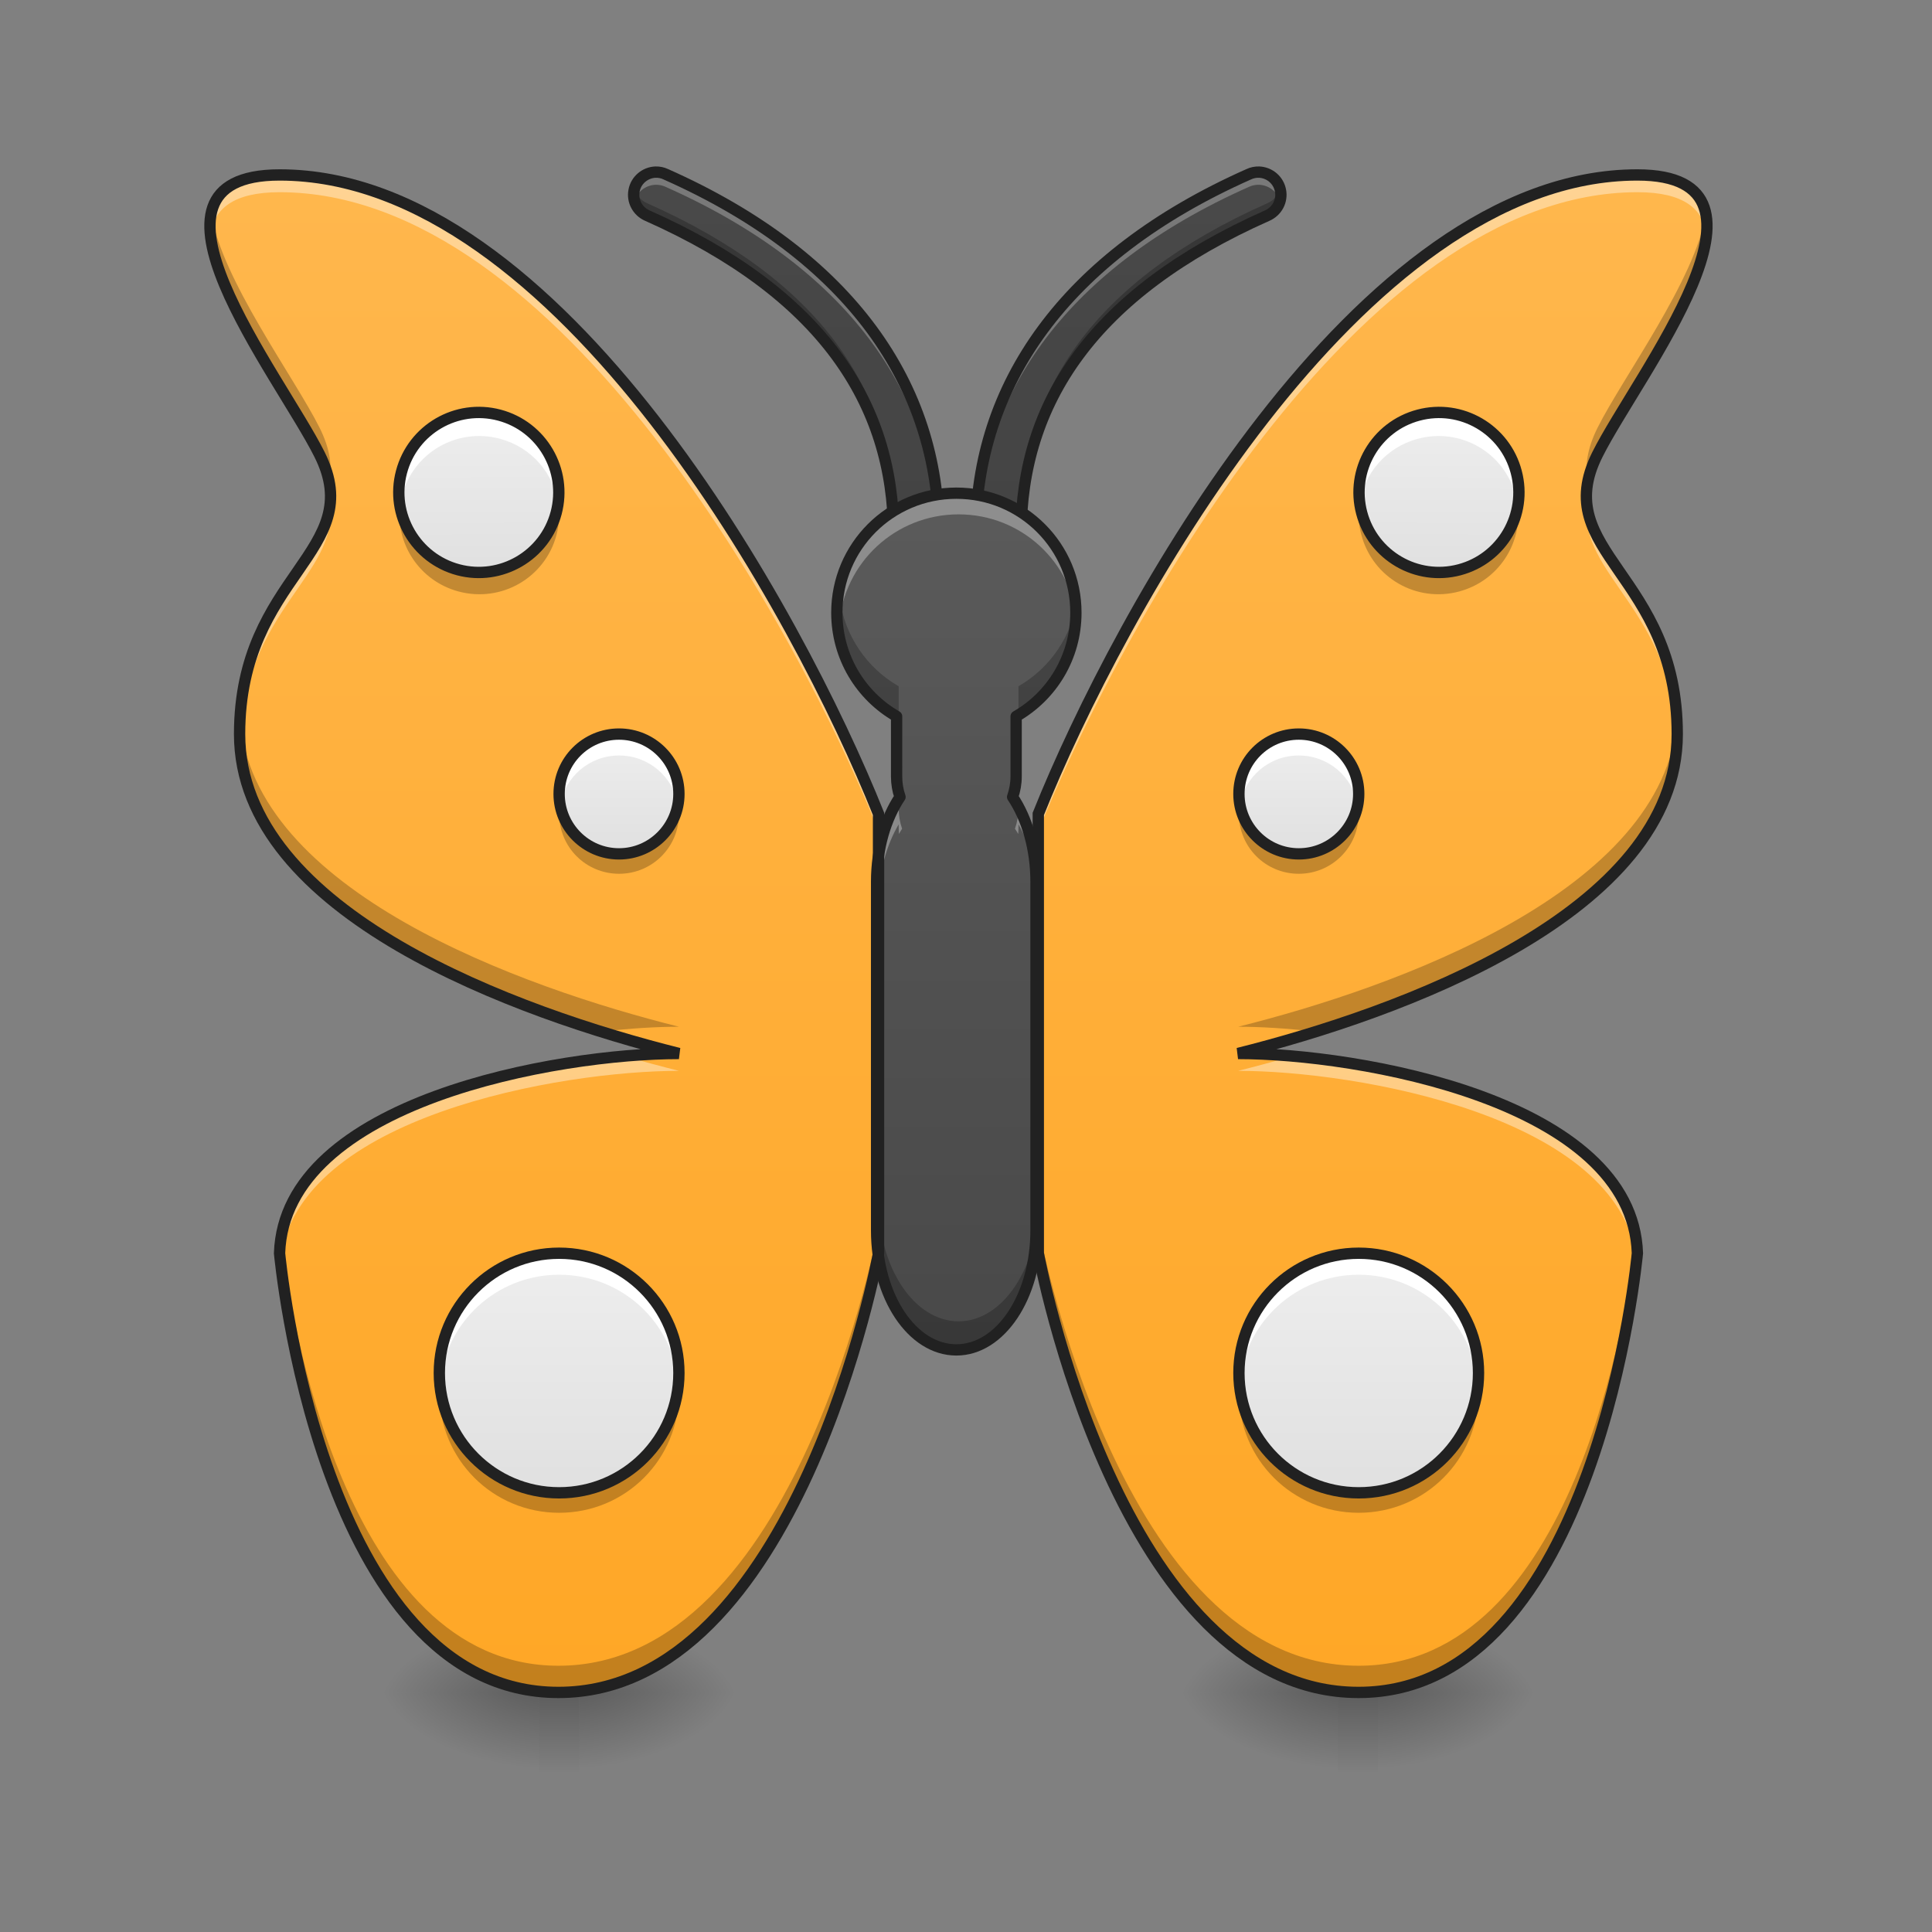 <?xml version="1.0" encoding="UTF-8"?>
<svg xmlns="http://www.w3.org/2000/svg" xmlns:xlink="http://www.w3.org/1999/xlink" width="64px" height="64px" viewBox="0 0 64 64" version="1.1">
<rect x="0" y="0" width="64" height="64" fill="#808080" stroke="none"/>
<defs>
<linearGradient id="linear0" gradientUnits="userSpaceOnUse" x1="254" y1="233.5" x2="254" y2="254.667" gradientTransform="matrix(0.004,0,0,0.125,17.548,26.878)">
<stop offset="0" style="stop-color:rgb(0%,0%,0%);stop-opacity:0.275;"/>
<stop offset="1" style="stop-color:rgb(0%,0%,0%);stop-opacity:0;"/>
</linearGradient>
<radialGradient id="radial0" gradientUnits="userSpaceOnUse" cx="450.909" cy="189.579" fx="450.909" fy="189.579" r="21.167" gradientTransform="matrix(0,-0.156,-0.281,-0,71.847,127.191)">
<stop offset="0" style="stop-color:rgb(0%,0%,0%);stop-opacity:0.314;"/>
<stop offset="0.222" style="stop-color:rgb(0%,0%,0%);stop-opacity:0.275;"/>
<stop offset="1" style="stop-color:rgb(0%,0%,0%);stop-opacity:0;"/>
</radialGradient>
<radialGradient id="radial1" gradientUnits="userSpaceOnUse" cx="450.909" cy="189.579" fx="450.909" fy="189.579" r="21.167" gradientTransform="matrix(-0,0.156,0.281,0,-34.802,-15.055)">
<stop offset="0" style="stop-color:rgb(0%,0%,0%);stop-opacity:0.314;"/>
<stop offset="0.222" style="stop-color:rgb(0%,0%,0%);stop-opacity:0.275;"/>
<stop offset="1" style="stop-color:rgb(0%,0%,0%);stop-opacity:0;"/>
</radialGradient>
<radialGradient id="radial2" gradientUnits="userSpaceOnUse" cx="450.909" cy="189.579" fx="450.909" fy="189.579" r="21.167" gradientTransform="matrix(-0,-0.156,0.281,-0,-34.802,127.191)">
<stop offset="0" style="stop-color:rgb(0%,0%,0%);stop-opacity:0.314;"/>
<stop offset="0.222" style="stop-color:rgb(0%,0%,0%);stop-opacity:0.275;"/>
<stop offset="1" style="stop-color:rgb(0%,0%,0%);stop-opacity:0;"/>
</radialGradient>
<radialGradient id="radial3" gradientUnits="userSpaceOnUse" cx="450.909" cy="189.579" fx="450.909" fy="189.579" r="21.167" gradientTransform="matrix(0,0.156,-0.281,0,71.847,-15.055)">
<stop offset="0" style="stop-color:rgb(0%,0%,0%);stop-opacity:0.314;"/>
<stop offset="0.222" style="stop-color:rgb(0%,0%,0%);stop-opacity:0.275;"/>
<stop offset="1" style="stop-color:rgb(0%,0%,0%);stop-opacity:0;"/>
</radialGradient>
<linearGradient id="linear1" gradientUnits="userSpaceOnUse" x1="254" y1="233.5" x2="254" y2="254.667" gradientTransform="matrix(0.004,0,0,0.125,44.009,26.878)">
<stop offset="0" style="stop-color:rgb(0%,0%,0%);stop-opacity:0.275;"/>
<stop offset="1" style="stop-color:rgb(0%,0%,0%);stop-opacity:0;"/>
</linearGradient>
<radialGradient id="radial4" gradientUnits="userSpaceOnUse" cx="450.909" cy="189.579" fx="450.909" fy="189.579" r="21.167" gradientTransform="matrix(0,-0.156,-0.281,-0,98.308,127.191)">
<stop offset="0" style="stop-color:rgb(0%,0%,0%);stop-opacity:0.314;"/>
<stop offset="0.222" style="stop-color:rgb(0%,0%,0%);stop-opacity:0.275;"/>
<stop offset="1" style="stop-color:rgb(0%,0%,0%);stop-opacity:0;"/>
</radialGradient>
<radialGradient id="radial5" gradientUnits="userSpaceOnUse" cx="450.909" cy="189.579" fx="450.909" fy="189.579" r="21.167" gradientTransform="matrix(-0,0.156,0.281,0,-8.341,-15.055)">
<stop offset="0" style="stop-color:rgb(0%,0%,0%);stop-opacity:0.314;"/>
<stop offset="0.222" style="stop-color:rgb(0%,0%,0%);stop-opacity:0.275;"/>
<stop offset="1" style="stop-color:rgb(0%,0%,0%);stop-opacity:0;"/>
</radialGradient>
<radialGradient id="radial6" gradientUnits="userSpaceOnUse" cx="450.909" cy="189.579" fx="450.909" fy="189.579" r="21.167" gradientTransform="matrix(-0,-0.156,0.281,-0,-8.341,127.191)">
<stop offset="0" style="stop-color:rgb(0%,0%,0%);stop-opacity:0.314;"/>
<stop offset="0.222" style="stop-color:rgb(0%,0%,0%);stop-opacity:0.275;"/>
<stop offset="1" style="stop-color:rgb(0%,0%,0%);stop-opacity:0;"/>
</radialGradient>
<radialGradient id="radial7" gradientUnits="userSpaceOnUse" cx="450.909" cy="189.579" fx="450.909" fy="189.579" r="21.167" gradientTransform="matrix(0,0.156,-0.281,0,98.308,-15.055)">
<stop offset="0" style="stop-color:rgb(0%,0%,0%);stop-opacity:0.314;"/>
<stop offset="0.222" style="stop-color:rgb(0%,0%,0%);stop-opacity:0.275;"/>
<stop offset="1" style="stop-color:rgb(0%,0%,0%);stop-opacity:0;"/>
</radialGradient>
<linearGradient id="linear2" gradientUnits="userSpaceOnUse" x1="328.083" y1="233.5" x2="328.083" y2="-189.833" gradientTransform="matrix(-0.125,0,0,0.125,63.422,26.878)">
<stop offset="0" style="stop-color:rgb(25.882%,25.882%,25.882%);stop-opacity:1;"/>
<stop offset="1" style="stop-color:rgb(38.039%,38.039%,38.039%);stop-opacity:1;"/>
</linearGradient>
<linearGradient id="linear3" gradientUnits="userSpaceOnUse" x1="211.667" y1="233.5" x2="211.667" y2="-168.667" gradientTransform="matrix(0.125,0,0,0.125,0,26.878)">
<stop offset="0" style="stop-color:rgb(100%,65.49%,14.902%);stop-opacity:1;"/>
<stop offset="1" style="stop-color:rgb(100%,71.765%,30.196%);stop-opacity:1;"/>
</linearGradient>
<linearGradient id="linear4" gradientUnits="userSpaceOnUse" x1="328.083" y1="233.5" x2="328.083" y2="-189.833" gradientTransform="matrix(0.125,0,0,0.125,0,26.878)">
<stop offset="0" style="stop-color:rgb(25.882%,25.882%,25.882%);stop-opacity:1;"/>
<stop offset="1" style="stop-color:rgb(38.039%,38.039%,38.039%);stop-opacity:1;"/>
</linearGradient>
<linearGradient id="linear5" gradientUnits="userSpaceOnUse" x1="211.667" y1="233.5" x2="211.667" y2="-168.667" gradientTransform="matrix(-0.125,0,0,0.125,63.506,26.878)">
<stop offset="0" style="stop-color:rgb(100%,65.49%,14.902%);stop-opacity:1;"/>
<stop offset="1" style="stop-color:rgb(100%,71.765%,30.196%);stop-opacity:1;"/>
</linearGradient>
<linearGradient id="linear6" gradientUnits="userSpaceOnUse" x1="960" y1="1695.118" x2="960" y2="175.118" gradientTransform="matrix(0.033,0,0,0.033,0,0)">
<stop offset="0" style="stop-color:rgb(25.882%,25.882%,25.882%);stop-opacity:1;"/>
<stop offset="1" style="stop-color:rgb(38.039%,38.039%,38.039%);stop-opacity:1;"/>
</linearGradient>
<linearGradient id="linear7" gradientUnits="userSpaceOnUse" x1="103.815" y1="-88.744" x2="144.706" y2="-99.701" gradientTransform="matrix(0.032,-0.121,0.121,0.032,21.911,34.43)">
<stop offset="0" style="stop-color:rgb(87.843%,87.843%,87.843%);stop-opacity:1;"/>
<stop offset="1" style="stop-color:rgb(93.333%,93.333%,93.333%);stop-opacity:1;"/>
</linearGradient>
<linearGradient id="linear8" gradientUnits="userSpaceOnUse" x1="158.75" y1="11.25" x2="158.75" y2="-20.5" gradientTransform="matrix(0.125,0,0,0.125,0,26.878)">
<stop offset="0" style="stop-color:rgb(87.843%,87.843%,87.843%);stop-opacity:1;"/>
<stop offset="1" style="stop-color:rgb(93.333%,93.333%,93.333%);stop-opacity:1;"/>
</linearGradient>
<linearGradient id="linear9" gradientUnits="userSpaceOnUse" x1="148.167" y1="180.583" x2="148.167" y2="117.083" gradientTransform="matrix(0.125,0,0,0.125,0,26.878)">
<stop offset="0" style="stop-color:rgb(87.843%,87.843%,87.843%);stop-opacity:1;"/>
<stop offset="1" style="stop-color:rgb(93.333%,93.333%,93.333%);stop-opacity:1;"/>
</linearGradient>
<linearGradient id="linear10" gradientUnits="userSpaceOnUse" x1="103.815" y1="-88.744" x2="144.706" y2="-99.701" gradientTransform="matrix(-0.032,-0.121,-0.121,0.032,41.618,34.43)">
<stop offset="0" style="stop-color:rgb(87.843%,87.843%,87.843%);stop-opacity:1;"/>
<stop offset="1" style="stop-color:rgb(93.333%,93.333%,93.333%);stop-opacity:1;"/>
</linearGradient>
<linearGradient id="linear11" gradientUnits="userSpaceOnUse" x1="158.75" y1="11.25" x2="158.75" y2="-20.5" gradientTransform="matrix(-0.125,0,0,0.125,63.529,26.878)">
<stop offset="0" style="stop-color:rgb(87.843%,87.843%,87.843%);stop-opacity:1;"/>
<stop offset="1" style="stop-color:rgb(93.333%,93.333%,93.333%);stop-opacity:1;"/>
</linearGradient>
<linearGradient id="linear12" gradientUnits="userSpaceOnUse" x1="148.167" y1="180.583" x2="148.167" y2="117.083" gradientTransform="matrix(-0.125,0,0,0.125,63.529,26.878)">
<stop offset="0" style="stop-color:rgb(87.843%,87.843%,87.843%);stop-opacity:1;"/>
<stop offset="1" style="stop-color:rgb(93.333%,93.333%,93.333%);stop-opacity:1;"/>
</linearGradient>
</defs>
<g id="surface1">
<path style=" stroke:none;fill-rule:nonzero;fill:url(#linear0);" d="M 17.859 56.066 L 19.184 56.066 L 19.184 58.715 L 17.859 58.715 Z M 17.859 56.066 "/>
<path style=" stroke:none;fill-rule:nonzero;fill:url(#radial0);" d="M 19.184 56.066 L 24.477 56.066 L 24.477 53.422 L 19.184 53.422 Z M 19.184 56.066 "/>
<path style=" stroke:none;fill-rule:nonzero;fill:url(#radial1);" d="M 17.859 56.066 L 12.57 56.066 L 12.57 58.715 L 17.859 58.715 Z M 17.859 56.066 "/>
<path style=" stroke:none;fill-rule:nonzero;fill:url(#radial2);" d="M 17.859 56.066 L 12.57 56.066 L 12.57 53.422 L 17.859 53.422 Z M 17.859 56.066 "/>
<path style=" stroke:none;fill-rule:nonzero;fill:url(#radial3);" d="M 19.184 56.066 L 24.477 56.066 L 24.477 58.715 L 19.184 58.715 Z M 19.184 56.066 "/>
<path style=" stroke:none;fill-rule:nonzero;fill:url(#linear1);" d="M 44.32 56.066 L 45.645 56.066 L 45.645 58.715 L 44.32 58.715 Z M 44.32 56.066 "/>
<path style=" stroke:none;fill-rule:nonzero;fill:url(#radial4);" d="M 45.645 56.066 L 50.938 56.066 L 50.938 53.422 L 45.645 53.422 Z M 45.645 56.066 "/>
<path style=" stroke:none;fill-rule:nonzero;fill:url(#radial5);" d="M 44.32 56.066 L 39.031 56.066 L 39.031 58.715 L 44.32 58.715 Z M 44.32 56.066 "/>
<path style=" stroke:none;fill-rule:nonzero;fill:url(#radial6);" d="M 44.32 56.066 L 39.031 56.066 L 39.031 53.422 L 44.32 53.422 Z M 44.32 56.066 "/>
<path style=" stroke:none;fill-rule:nonzero;fill:url(#radial7);" d="M 45.645 56.066 L 50.938 56.066 L 50.938 58.715 L 45.645 58.715 Z M 45.645 56.066 "/>
<path style=" stroke:none;fill-rule:nonzero;fill:url(#linear2);" d="M 21.707 5.699 C 21.828 5.695 21.945 5.719 22.051 5.77 C 28.184 8.492 31.098 12.785 31.098 17.699 C 31.102 17.969 30.957 18.223 30.723 18.359 C 30.492 18.496 30.203 18.496 29.969 18.359 C 29.734 18.223 29.594 17.969 29.598 17.699 C 29.598 13.355 27.215 9.707 21.441 7.141 C 21.117 7 20.934 6.656 21 6.312 C 21.062 5.969 21.359 5.715 21.707 5.699 Z M 21.707 5.699 "/>
<path style=" stroke:none;fill-rule:nonzero;fill:rgb(100%,100%,100%);fill-opacity:0.392;" d="M 21.707 5.699 C 21.828 5.695 21.945 5.719 22.051 5.77 C 28.184 8.492 31.098 12.785 31.098 17.699 C 31.098 17.73 31.094 17.762 31.09 17.793 C 30.961 13.016 28.047 8.855 22.051 6.191 C 21.945 6.141 21.828 6.117 21.707 6.121 C 21.387 6.137 21.109 6.352 21.02 6.66 C 20.953 6.441 20.992 6.199 21.129 6.012 C 21.262 5.824 21.477 5.707 21.707 5.699 Z M 21.707 5.699 "/>
<path style=" stroke:none;fill-rule:nonzero;fill:rgb(0%,0%,0%);fill-opacity:0.235;" d="M 21.707 5.699 C 21.828 5.695 21.945 5.719 22.051 5.77 C 28.184 8.492 31.098 12.785 31.098 17.699 C 31.102 17.969 30.957 18.223 30.723 18.359 C 30.492 18.496 30.203 18.496 29.969 18.359 C 29.734 18.223 29.594 17.969 29.598 17.699 C 29.598 13.355 27.215 9.707 21.441 7.141 C 21.117 7 20.934 6.656 21 6.312 C 21.062 5.969 21.359 5.715 21.707 5.699 Z M 21.707 5.699 "/>
<path style=" stroke:none;fill-rule:nonzero;fill:rgb(0%,0%,0%);fill-opacity:0.235;" d="M 21.016 6.25 C 21.074 6.469 21.234 6.645 21.441 6.734 C 27.215 9.301 29.598 12.949 29.598 17.297 C 29.594 17.695 29.902 18.027 30.301 18.051 C 30.699 18.074 31.047 17.781 31.09 17.383 C 31.094 17.488 31.098 17.594 31.098 17.699 C 31.102 17.969 30.957 18.223 30.723 18.359 C 30.492 18.496 30.203 18.496 29.969 18.359 C 29.734 18.223 29.59 17.969 29.598 17.699 C 29.598 13.355 27.215 9.707 21.441 7.141 C 21.098 6.992 20.914 6.609 21.016 6.25 Z M 21.016 6.25 "/>
<path style="fill:none;stroke-width:3;stroke-linecap:round;stroke-linejoin:round;stroke:rgb(12.941%,12.941%,12.941%);stroke-opacity:1;stroke-miterlimit:4;" d="M 333.689 -169.411 C 332.72 -169.442 331.783 -169.254 330.939 -168.848 C 281.881 -147.069 258.571 -112.729 258.571 -73.42 C 258.54 -71.264 259.696 -69.233 261.571 -68.139 C 263.414 -67.045 265.727 -67.045 267.602 -68.139 C 269.476 -69.233 270.601 -71.264 270.57 -73.42 C 270.57 -108.166 289.631 -137.351 335.814 -157.88 C 338.407 -159.005 339.876 -161.755 339.345 -164.505 C 338.845 -167.255 336.47 -169.286 333.689 -169.411 Z M 333.689 -169.411 " transform="matrix(-0.125,0,0,0.125,63.422,26.878)"/>
<path style=" stroke:none;fill-rule:nonzero;fill:url(#linear3);" d="M 29.105 41.516 C 29.105 41.516 26.441 56.066 18.5 56.066 C 10.586 56.066 9.262 41.516 9.262 41.516 C 9.426 36.465 18.523 34.898 22.492 34.898 C 17.199 33.574 7.938 30.27 7.938 24.316 C 7.938 19.023 12.203 18.289 10.586 15.055 C 9.262 12.406 3.969 5.793 9.262 5.793 C 18.523 5.793 26.461 20.344 29.105 26.961 Z M 29.105 41.516 "/>
<path style=" stroke:none;fill-rule:nonzero;fill:url(#linear4);" d="M 41.715 5.699 C 41.598 5.695 41.477 5.719 41.371 5.77 C 35.238 8.492 32.324 12.785 32.324 17.699 C 32.32 17.969 32.465 18.223 32.699 18.359 C 32.934 18.496 33.219 18.496 33.453 18.359 C 33.688 18.223 33.828 17.969 33.828 17.699 C 33.828 13.355 36.207 9.707 41.98 7.141 C 42.305 7 42.488 6.656 42.422 6.312 C 42.359 5.969 42.066 5.715 41.715 5.699 Z M 41.715 5.699 "/>
<path style=" stroke:none;fill-rule:nonzero;fill:rgb(100%,100%,100%);fill-opacity:0.392;" d="M 41.715 5.699 C 41.598 5.695 41.477 5.719 41.371 5.77 C 35.238 8.492 32.324 12.785 32.324 17.699 C 32.324 17.73 32.328 17.762 32.332 17.793 C 32.461 13.016 35.375 8.855 41.371 6.191 C 41.477 6.141 41.594 6.117 41.715 6.121 C 42.035 6.137 42.312 6.352 42.406 6.66 C 42.469 6.441 42.43 6.199 42.293 6.012 C 42.16 5.824 41.945 5.707 41.715 5.699 Z M 41.715 5.699 "/>
<path style=" stroke:none;fill-rule:nonzero;fill:rgb(0%,0%,0%);fill-opacity:0.235;" d="M 41.715 5.699 C 41.598 5.695 41.477 5.719 41.371 5.77 C 35.238 8.492 32.324 12.785 32.324 17.699 C 32.32 17.969 32.465 18.223 32.699 18.359 C 32.934 18.496 33.219 18.496 33.453 18.359 C 33.688 18.223 33.828 17.969 33.828 17.699 C 33.828 13.355 36.207 9.707 41.98 7.141 C 42.305 7 42.488 6.656 42.422 6.312 C 42.359 5.969 42.066 5.715 41.715 5.699 Z M 41.715 5.699 "/>
<path style=" stroke:none;fill-rule:nonzero;fill:rgb(0%,0%,0%);fill-opacity:0.235;" d="M 42.406 6.25 C 42.348 6.469 42.188 6.645 41.98 6.734 C 36.207 9.301 33.828 12.949 33.828 17.297 C 33.828 17.695 33.52 18.027 33.121 18.051 C 32.723 18.074 32.375 17.781 32.332 17.383 C 32.328 17.488 32.324 17.594 32.324 17.699 C 32.32 17.969 32.465 18.223 32.699 18.359 C 32.93 18.496 33.223 18.496 33.453 18.359 C 33.688 18.223 33.832 17.969 33.828 17.699 C 33.828 13.355 36.207 9.707 41.98 7.141 C 42.324 6.992 42.508 6.609 42.406 6.25 Z M 42.406 6.25 "/>
<path style="fill:none;stroke-width:3;stroke-linecap:round;stroke-linejoin:round;stroke:rgb(12.941%,12.941%,12.941%);stroke-opacity:1;stroke-miterlimit:4;" d="M 333.687 -169.411 C 332.749 -169.442 331.781 -169.254 330.937 -168.848 C 281.879 -147.069 258.569 -112.729 258.569 -73.42 C 258.538 -71.264 259.694 -69.233 261.569 -68.139 C 263.444 -67.045 265.725 -67.045 267.599 -68.139 C 269.474 -69.233 270.599 -71.264 270.599 -73.42 C 270.599 -108.166 289.629 -137.351 335.812 -157.88 C 338.405 -159.005 339.874 -161.755 339.343 -164.505 C 338.843 -167.255 336.499 -169.286 333.687 -169.411 Z M 333.687 -169.411 " transform="matrix(0.125,0,0,0.125,0,26.878)"/>
<path style=" stroke:none;fill-rule:nonzero;fill:url(#linear5);" d="M 34.398 41.516 C 34.398 41.516 37.066 56.066 45.008 56.066 C 52.922 56.066 54.246 41.516 54.246 41.516 C 54.078 36.465 44.984 34.898 41.016 34.898 C 46.305 33.574 55.566 30.27 55.566 24.316 C 55.566 19.023 51.305 18.289 52.922 15.055 C 54.246 12.406 59.535 5.793 54.246 5.793 C 44.984 5.793 37.047 20.344 34.398 26.961 Z M 34.398 41.516 "/>
<path style=" stroke:none;fill-rule:nonzero;fill:url(#linear6);" d="M 31.754 16.375 C 29.555 16.375 27.785 18.148 27.785 20.344 C 27.785 21.82 28.582 23.102 29.77 23.785 L 29.77 25.777 C 29.77 26.02 29.809 26.25 29.883 26.461 C 29.402 27.18 29.105 28.176 29.105 29.277 L 29.105 40.852 C 29.105 43.051 30.285 44.82 31.754 44.82 C 33.219 44.82 34.398 43.051 34.398 40.852 L 34.398 29.277 C 34.398 28.176 34.102 27.18 33.621 26.461 C 33.695 26.25 33.738 26.02 33.738 25.777 L 33.738 23.785 C 34.926 23.102 35.723 21.82 35.723 20.344 C 35.723 18.148 33.953 16.375 31.754 16.375 Z M 31.754 16.375 "/>
<path style=" stroke:none;fill-rule:nonzero;fill:rgb(100%,100%,100%);fill-opacity:0.314;" d="M 31.754 16.375 C 29.555 16.375 27.785 18.148 27.785 20.344 C 27.785 20.457 27.789 20.566 27.797 20.672 C 27.965 18.633 29.668 17.039 31.754 17.039 C 33.84 17.039 35.539 18.633 35.707 20.672 C 35.719 20.566 35.723 20.457 35.723 20.344 C 35.723 18.148 33.953 16.375 31.754 16.375 Z M 29.77 26.645 C 29.355 27.344 29.105 28.266 29.105 29.277 L 29.105 29.938 C 29.105 28.926 29.355 28.008 29.77 27.309 L 29.77 27.434 C 29.77 27.496 29.773 27.562 29.777 27.625 C 29.812 27.566 29.848 27.508 29.883 27.453 C 29.809 27.242 29.77 27.012 29.77 26.77 Z M 33.738 26.645 L 33.738 26.77 C 33.738 27.012 33.695 27.242 33.621 27.453 C 33.66 27.508 33.695 27.566 33.73 27.625 C 33.734 27.562 33.738 27.496 33.738 27.434 L 33.738 27.309 C 34.148 28.008 34.398 28.926 34.398 29.938 L 34.398 29.277 C 34.398 28.266 34.148 27.344 33.738 26.645 Z M 33.738 26.645 "/>
<path style=" stroke:none;fill-rule:nonzero;fill:rgb(0%,0%,0%);fill-opacity:0.235;" d="M 27.816 19.82 C 27.797 19.992 27.785 20.168 27.785 20.344 C 27.785 21.82 28.582 23.102 29.77 23.785 L 29.77 22.734 C 28.723 22.133 27.98 21.07 27.816 19.82 Z M 35.688 19.82 C 35.523 21.07 34.781 22.133 33.738 22.734 L 33.738 23.785 C 34.926 23.102 35.723 21.82 35.723 20.344 C 35.723 20.168 35.711 19.992 35.688 19.82 Z M 29.77 24.727 L 29.77 25.594 C 29.805 25.531 29.844 25.469 29.883 25.41 C 29.809 25.199 29.77 24.969 29.77 24.727 Z M 33.738 24.727 C 33.738 24.969 33.695 25.199 33.621 25.41 C 33.664 25.469 33.699 25.531 33.738 25.594 Z M 29.105 39.801 L 29.105 40.852 C 29.105 43.051 30.285 44.82 31.754 44.82 C 33.219 44.82 34.398 43.051 34.398 40.852 L 34.398 39.801 C 34.398 42 33.219 43.77 31.754 43.77 C 30.285 43.77 29.105 42 29.105 39.801 Z M 29.105 39.801 "/>
<path style="fill:none;stroke-width:11.339;stroke-linecap:round;stroke-linejoin:round;stroke:rgb(12.941%,12.941%,12.941%);stroke-opacity:1;stroke-miterlimit:4;" d="M 960.026 495.071 C 893.537 495.071 840.038 548.688 840.038 615.059 C 840.038 659.701 864.13 698.437 900.032 719.105 L 900.032 779.335 C 900.032 786.657 901.213 793.625 903.457 800.002 C 888.931 821.733 879.955 851.848 879.955 885.152 L 879.955 1235.079 C 879.955 1301.569 915.621 1355.068 960.026 1355.068 C 1004.314 1355.068 1039.979 1301.569 1039.979 1235.079 L 1039.979 885.152 C 1039.979 851.848 1031.004 821.733 1016.478 800.002 C 1018.722 793.625 1020.021 786.657 1020.021 779.335 L 1020.021 719.105 C 1055.923 698.437 1080.015 659.701 1080.015 615.059 C 1080.015 548.688 1026.516 495.071 960.026 495.071 Z M 960.026 495.071 " transform="matrix(0.033,0,0,0.033,0,0)"/>
<path style=" stroke:none;fill-rule:nonzero;fill:rgb(100%,100%,100%);fill-opacity:0.392;" d="M 9.262 5.793 C 7.402 5.793 6.848 6.609 6.973 7.785 C 7.078 6.926 7.723 6.367 9.262 6.367 C 18.523 6.367 26.461 20.922 29.105 27.535 L 29.105 26.961 C 26.461 20.344 18.523 5.793 9.262 5.793 Z M 10.934 16.723 C 10.691 18.754 7.938 20.062 7.938 24.316 C 7.938 24.402 7.941 24.484 7.945 24.57 C 8.09 20.195 11.211 19.059 10.934 16.723 Z M 20.691 34.984 C 16.281 35.371 9.406 37.129 9.262 41.516 C 9.262 41.516 9.27 41.602 9.285 41.75 C 9.84 36.969 18.613 35.473 22.492 35.473 C 21.93 35.332 21.324 35.172 20.691 34.984 Z M 20.691 34.984 "/>
<path style=" stroke:none;fill-rule:nonzero;fill:rgb(100%,100%,100%);fill-opacity:0.392;" d="M 54.246 5.793 C 44.984 5.793 37.047 20.344 34.398 26.961 L 34.398 27.535 C 37.047 20.922 44.984 6.367 54.246 6.367 C 55.785 6.367 56.426 6.926 56.535 7.785 C 56.656 6.609 56.105 5.793 54.246 5.793 Z M 52.574 16.723 C 52.297 19.059 55.414 20.195 55.562 24.57 C 55.566 24.484 55.566 24.402 55.566 24.316 C 55.566 20.062 52.816 18.754 52.574 16.723 Z M 42.816 34.984 C 42.18 35.172 41.574 35.332 41.016 35.473 C 44.895 35.473 53.668 36.969 54.219 41.75 C 54.234 41.602 54.246 41.516 54.246 41.516 C 54.102 37.129 47.223 35.371 42.816 34.984 Z M 42.816 34.984 "/>
<path style=" stroke:none;fill-rule:nonzero;fill:rgb(0%,0%,0%);fill-opacity:0.235;" d="M 6.996 7.07 C 6.578 9.129 9.625 13.133 10.586 15.055 C 10.754 15.391 10.859 15.703 10.91 15.992 C 11.008 15.453 10.938 14.871 10.586 14.168 C 9.75 12.496 7.332 9.242 6.996 7.07 Z M 7.953 23.812 C 7.941 23.977 7.938 24.145 7.938 24.316 C 7.938 29.387 14.656 32.535 19.918 34.176 C 20.891 34.062 21.773 34.012 22.492 34.012 C 17.316 32.719 8.34 29.523 7.953 23.812 Z M 29.105 40.629 C 29.105 40.629 26.441 55.18 18.5 55.18 C 11.367 55.18 9.59 43.367 9.305 41.031 C 9.281 41.188 9.266 41.348 9.262 41.516 C 9.262 41.516 10.586 56.066 18.5 56.066 C 26.441 56.066 29.105 41.516 29.105 41.516 Z M 29.105 40.629 "/>
<path style=" stroke:none;fill-rule:nonzero;fill:rgb(0%,0%,0%);fill-opacity:0.235;" d="M 56.512 7.07 C 56.176 9.242 53.758 12.496 52.922 14.168 C 52.57 14.871 52.496 15.453 52.598 15.992 C 52.648 15.703 52.754 15.391 52.922 15.055 C 53.883 13.133 56.93 9.129 56.512 7.07 Z M 55.555 23.812 C 55.164 29.523 46.191 32.719 41.016 34.012 C 41.73 34.012 42.617 34.062 43.586 34.176 C 48.848 32.535 55.566 29.387 55.566 24.316 C 55.566 24.145 55.562 23.977 55.555 23.812 Z M 34.398 40.629 L 34.398 41.516 C 34.398 41.516 37.066 56.066 45.008 56.066 C 52.922 56.066 54.246 41.516 54.246 41.516 C 54.238 41.348 54.223 41.188 54.199 41.031 C 53.918 43.367 52.141 55.18 45.008 55.18 C 37.066 55.18 34.398 40.629 34.398 40.629 Z M 34.398 40.629 "/>
<path style="fill:none;stroke-width:3;stroke-linecap:butt;stroke-linejoin:miter;stroke:rgb(12.941%,12.941%,12.941%);stroke-opacity:1;stroke-miterlimit:4;" d="M 232.822 117.093 C 232.822 117.093 211.511 233.488 147.986 233.488 C 84.679 233.488 74.087 117.093 74.087 117.093 C 75.399 76.691 148.173 64.161 179.92 64.161 C 137.581 53.568 63.494 27.133 63.494 -20.487 C 63.494 -62.827 97.616 -68.701 84.679 -94.574 C 74.087 -115.759 31.747 -168.661 74.087 -168.661 C 148.173 -168.661 211.667 -52.266 232.822 0.667 Z M 232.822 117.093 " transform="matrix(0.125,0,0,0.125,0,26.878)"/>
<path style="fill:none;stroke-width:3;stroke-linecap:butt;stroke-linejoin:miter;stroke:rgb(12.941%,12.941%,12.941%);stroke-opacity:1;stroke-miterlimit:4;" d="M 275.161 117.093 C 275.161 117.093 296.503 233.488 360.028 233.488 C 423.335 233.488 433.927 117.093 433.927 117.093 C 432.584 76.691 359.841 64.161 328.094 64.161 C 370.402 53.568 444.489 27.133 444.489 -20.487 C 444.489 -62.827 410.398 -68.701 423.335 -94.574 C 433.927 -115.759 476.236 -168.661 433.927 -168.661 C 359.841 -168.661 296.347 -52.266 275.161 0.667 Z M 275.161 117.093 " transform="matrix(0.125,0,0,0.125,0,26.878)"/>
<path style=" stroke:none;fill-rule:nonzero;fill:url(#linear7);" d="M 13.32 15.691 C 13.699 14.281 15.148 13.441 16.562 13.82 C 17.973 14.199 18.812 15.648 18.434 17.062 C 18.055 18.473 16.602 19.312 15.191 18.934 C 13.781 18.555 12.941 17.102 13.32 15.691 Z M 13.32 15.691 "/>
<path style=" stroke:none;fill-rule:nonzero;fill:url(#linear8);" d="M 20.508 24.316 C 21.602 24.316 22.492 25.203 22.492 26.301 C 22.492 27.395 21.602 28.285 20.508 28.285 C 19.41 28.285 18.523 27.395 18.523 26.301 C 18.523 25.203 19.41 24.316 20.508 24.316 Z M 20.508 24.316 "/>
<path style=" stroke:none;fill-rule:nonzero;fill:url(#linear9);" d="M 18.523 41.516 C 20.715 41.516 22.492 43.293 22.492 45.484 C 22.492 47.676 20.715 49.453 18.523 49.453 C 16.332 49.453 14.555 47.676 14.555 45.484 C 14.555 43.293 16.332 41.516 18.523 41.516 Z M 18.523 41.516 "/>
<path style=" stroke:none;fill-rule:nonzero;fill:rgb(100%,100%,100%);fill-opacity:0.974;" d="M 15.898 13.73 C 14.719 13.715 13.641 14.496 13.32 15.691 C 13.227 16.043 13.207 16.398 13.254 16.738 C 13.27 16.629 13.289 16.516 13.32 16.406 C 13.699 14.988 15.145 14.156 16.562 14.535 C 17.625 14.82 18.359 15.703 18.5 16.727 C 18.676 15.426 17.867 14.172 16.562 13.82 C 16.34 13.762 16.117 13.73 15.898 13.73 Z M 15.898 13.73 "/>
<path style=" stroke:none;fill-rule:nonzero;fill:rgb(100%,100%,100%);fill-opacity:0.974;" d="M 20.508 24.316 C 19.406 24.316 18.523 25.199 18.523 26.301 C 18.523 26.422 18.535 26.539 18.555 26.656 C 18.723 25.727 19.531 25.027 20.508 25.027 C 21.484 25.027 22.293 25.727 22.461 26.656 C 22.48 26.539 22.492 26.422 22.492 26.301 C 22.492 25.199 21.605 24.316 20.508 24.316 Z M 20.508 24.316 "/>
<path style=" stroke:none;fill-rule:nonzero;fill:rgb(100%,100%,100%);fill-opacity:0.974;" d="M 18.523 41.516 C 16.324 41.516 14.555 43.285 14.555 45.484 C 14.555 45.605 14.559 45.723 14.57 45.84 C 14.75 43.809 16.445 42.227 18.523 42.227 C 20.602 42.227 22.297 43.809 22.477 45.84 C 22.484 45.723 22.492 45.605 22.492 45.484 C 22.492 43.285 20.723 41.516 18.523 41.516 Z M 18.523 41.516 "/>
<path style=" stroke:none;fill-rule:nonzero;fill:rgb(0%,0%,0%);fill-opacity:0.235;" d="M 18.504 16.703 C 18.488 16.82 18.465 16.941 18.434 17.062 C 18.055 18.477 16.609 19.312 15.191 18.934 C 14.121 18.645 13.383 17.746 13.25 16.711 C 13.086 18.004 13.895 19.246 15.191 19.594 C 16.609 19.973 18.055 19.141 18.434 17.723 C 18.523 17.379 18.543 17.035 18.504 16.703 Z M 18.504 16.703 "/>
<path style=" stroke:none;fill-rule:nonzero;fill:rgb(0%,0%,0%);fill-opacity:0.235;" d="M 18.551 26.629 C 18.531 26.738 18.523 26.848 18.523 26.961 C 18.523 28.059 19.406 28.945 20.508 28.945 C 21.605 28.945 22.492 28.059 22.492 26.961 C 22.492 26.848 22.48 26.738 22.465 26.629 C 22.309 27.57 21.492 28.285 20.508 28.285 C 19.52 28.285 18.707 27.57 18.551 26.629 Z M 18.551 26.629 "/>
<path style=" stroke:none;fill-rule:nonzero;fill:rgb(0%,0%,0%);fill-opacity:0.235;" d="M 14.566 45.812 C 14.559 45.922 14.555 46.035 14.555 46.145 C 14.555 48.344 16.324 50.113 18.523 50.113 C 20.723 50.113 22.492 48.344 22.492 46.145 C 22.492 46.035 22.488 45.922 22.477 45.812 C 22.312 47.855 20.609 49.453 18.523 49.453 C 16.434 49.453 14.734 47.855 14.566 45.812 Z M 14.566 45.812 "/>
<path style="fill:none;stroke-width:3;stroke-linecap:round;stroke-linejoin:round;stroke:rgb(12.941%,12.941%,12.941%);stroke-opacity:1;stroke-miterlimit:4;" d="M 114.01 79.762 C 125.69 79.77 135.179 89.229 135.179 100.94 C 135.171 112.62 125.712 122.11 114.002 122.11 C 102.322 122.101 92.824 112.612 92.832 100.932 C 92.84 89.252 102.329 79.754 114.01 79.762 Z M 114.01 79.762 " transform="matrix(0.032,-0.121,0.121,0.032,0,26.878)"/>
<path style="fill:none;stroke-width:3;stroke-linecap:round;stroke-linejoin:round;stroke:rgb(12.941%,12.941%,12.941%);stroke-opacity:1;stroke-miterlimit:4;" d="M 164.047 -20.487 C 172.796 -20.487 179.92 -13.394 179.92 -4.614 C 179.92 4.135 172.796 11.26 164.047 11.26 C 155.266 11.26 148.173 4.135 148.173 -4.614 C 148.173 -13.394 155.266 -20.487 164.047 -20.487 Z M 164.047 -20.487 " transform="matrix(0.125,0,0,0.125,0,26.878)"/>
<path style="fill:none;stroke-width:3;stroke-linecap:round;stroke-linejoin:round;stroke:rgb(12.941%,12.941%,12.941%);stroke-opacity:1;stroke-miterlimit:4;" d="M 148.173 117.093 C 165.703 117.093 179.92 131.311 179.92 148.84 C 179.92 166.37 165.703 180.587 148.173 180.587 C 130.644 180.587 116.426 166.37 116.426 148.84 C 116.426 131.311 130.644 117.093 148.173 117.093 Z M 148.173 117.093 " transform="matrix(0.125,0,0,0.125,0,26.878)"/>
<path style=" stroke:none;fill-rule:nonzero;fill:url(#linear10);" d="M 50.207 15.691 C 49.832 14.281 48.379 13.441 46.969 13.82 C 45.555 14.199 44.719 15.648 45.098 17.062 C 45.477 18.473 46.926 19.312 48.336 18.934 C 49.75 18.555 50.586 17.102 50.207 15.691 Z M 50.207 15.691 "/>
<path style=" stroke:none;fill-rule:nonzero;fill:url(#linear11);" d="M 43.023 24.316 C 41.926 24.316 41.039 25.203 41.039 26.301 C 41.039 27.395 41.926 28.285 43.023 28.285 C 44.117 28.285 45.008 27.395 45.008 26.301 C 45.008 25.203 44.117 24.316 43.023 24.316 Z M 43.023 24.316 "/>
<path style=" stroke:none;fill-rule:nonzero;fill:url(#linear12);" d="M 45.008 41.516 C 42.812 41.516 41.039 43.293 41.039 45.484 C 41.039 47.676 42.812 49.453 45.008 49.453 C 47.199 49.453 48.977 47.676 48.977 45.484 C 48.977 43.293 47.199 41.516 45.008 41.516 Z M 45.008 41.516 "/>
<path style=" stroke:none;fill-rule:nonzero;fill:rgb(100%,100%,100%);fill-opacity:0.974;" d="M 47.629 13.73 C 48.809 13.715 49.887 14.496 50.207 15.691 C 50.305 16.043 50.32 16.398 50.277 16.738 C 50.262 16.629 50.238 16.516 50.207 16.406 C 49.828 14.988 48.383 14.156 46.969 14.535 C 45.906 14.82 45.168 15.703 45.031 16.727 C 44.852 15.426 45.664 14.172 46.969 13.82 C 47.188 13.762 47.41 13.73 47.629 13.73 Z M 47.629 13.73 "/>
<path style=" stroke:none;fill-rule:nonzero;fill:rgb(100%,100%,100%);fill-opacity:0.974;" d="M 43.023 24.316 C 44.121 24.316 45.008 25.199 45.008 26.301 C 45.008 26.422 44.996 26.539 44.973 26.656 C 44.809 25.727 44 25.027 43.023 25.027 C 42.043 25.027 41.238 25.727 41.07 26.656 C 41.047 26.539 41.039 26.422 41.039 26.301 C 41.039 25.199 41.922 24.316 43.023 24.316 Z M 43.023 24.316 "/>
<path style=" stroke:none;fill-rule:nonzero;fill:rgb(100%,100%,100%);fill-opacity:0.974;" d="M 45.008 41.516 C 47.207 41.516 48.977 43.285 48.977 45.484 C 48.977 45.605 48.969 45.723 48.961 45.84 C 48.781 43.809 47.086 42.227 45.008 42.227 C 42.93 42.227 41.234 43.809 41.055 45.84 C 41.043 45.723 41.039 45.605 41.039 45.484 C 41.039 43.285 42.809 41.516 45.008 41.516 Z M 45.008 41.516 "/>
<path style=" stroke:none;fill-rule:nonzero;fill:rgb(0%,0%,0%);fill-opacity:0.235;" d="M 45.027 16.703 C 45.043 16.82 45.066 16.941 45.098 17.062 C 45.477 18.477 46.922 19.312 48.336 18.934 C 49.41 18.645 50.148 17.746 50.277 16.711 C 50.441 18.004 49.633 19.246 48.336 19.594 C 46.922 19.973 45.477 19.141 45.098 17.723 C 45.004 17.379 44.984 17.035 45.027 16.703 Z M 45.027 16.703 "/>
<path style=" stroke:none;fill-rule:nonzero;fill:rgb(0%,0%,0%);fill-opacity:0.235;" d="M 44.98 26.629 C 44.996 26.738 45.008 26.848 45.008 26.961 C 45.008 28.059 44.121 28.945 43.023 28.945 C 41.922 28.945 41.039 28.059 41.039 26.961 C 41.039 26.848 41.047 26.738 41.066 26.629 C 41.223 27.57 42.035 28.285 43.023 28.285 C 44.008 28.285 44.82 27.57 44.98 26.629 Z M 44.98 26.629 "/>
<path style=" stroke:none;fill-rule:nonzero;fill:rgb(0%,0%,0%);fill-opacity:0.235;" d="M 48.961 45.812 C 48.973 45.922 48.977 46.035 48.977 46.145 C 48.977 48.344 47.207 50.113 45.008 50.113 C 42.809 50.113 41.039 48.344 41.039 46.145 C 41.039 46.035 41.043 45.922 41.051 45.812 C 41.219 47.855 42.918 49.453 45.008 49.453 C 47.094 49.453 48.793 47.855 48.961 45.812 Z M 48.961 45.812 "/>
<path style="fill:none;stroke-width:3;stroke-linecap:round;stroke-linejoin:round;stroke:rgb(12.941%,12.941%,12.941%);stroke-opacity:1;stroke-miterlimit:4;" d="M 114.013 79.775 C 125.685 79.753 135.183 89.242 135.175 100.922 C 135.175 112.633 125.708 122.092 113.997 122.092 C 102.317 122.084 92.827 112.625 92.835 100.945 C 92.836 89.234 102.333 79.767 114.013 79.775 Z M 114.013 79.775 " transform="matrix(-0.032,-0.121,-0.121,0.032,63.529,26.878)"/>
<path style="fill:none;stroke-width:3;stroke-linecap:round;stroke-linejoin:round;stroke:rgb(12.941%,12.941%,12.941%);stroke-opacity:1;stroke-miterlimit:4;" d="M 164.029 -20.487 C 172.809 -20.487 179.902 -13.394 179.902 -4.614 C 179.902 4.135 172.809 11.26 164.029 11.26 C 155.28 11.26 148.155 4.135 148.155 -4.614 C 148.155 -13.394 155.28 -20.487 164.029 -20.487 Z M 164.029 -20.487 " transform="matrix(-0.125,0,0,0.125,63.529,26.878)"/>
<path style="fill:none;stroke-width:3;stroke-linecap:round;stroke-linejoin:round;stroke:rgb(12.941%,12.941%,12.941%);stroke-opacity:1;stroke-miterlimit:4;" d="M 148.155 117.093 C 165.716 117.093 179.902 131.311 179.902 148.84 C 179.902 166.37 165.716 180.587 148.155 180.587 C 130.626 180.587 116.408 166.37 116.408 148.84 C 116.408 131.311 130.626 117.093 148.155 117.093 Z M 148.155 117.093 " transform="matrix(-0.125,0,0,0.125,63.529,26.878)"/>
</g>
</svg>
